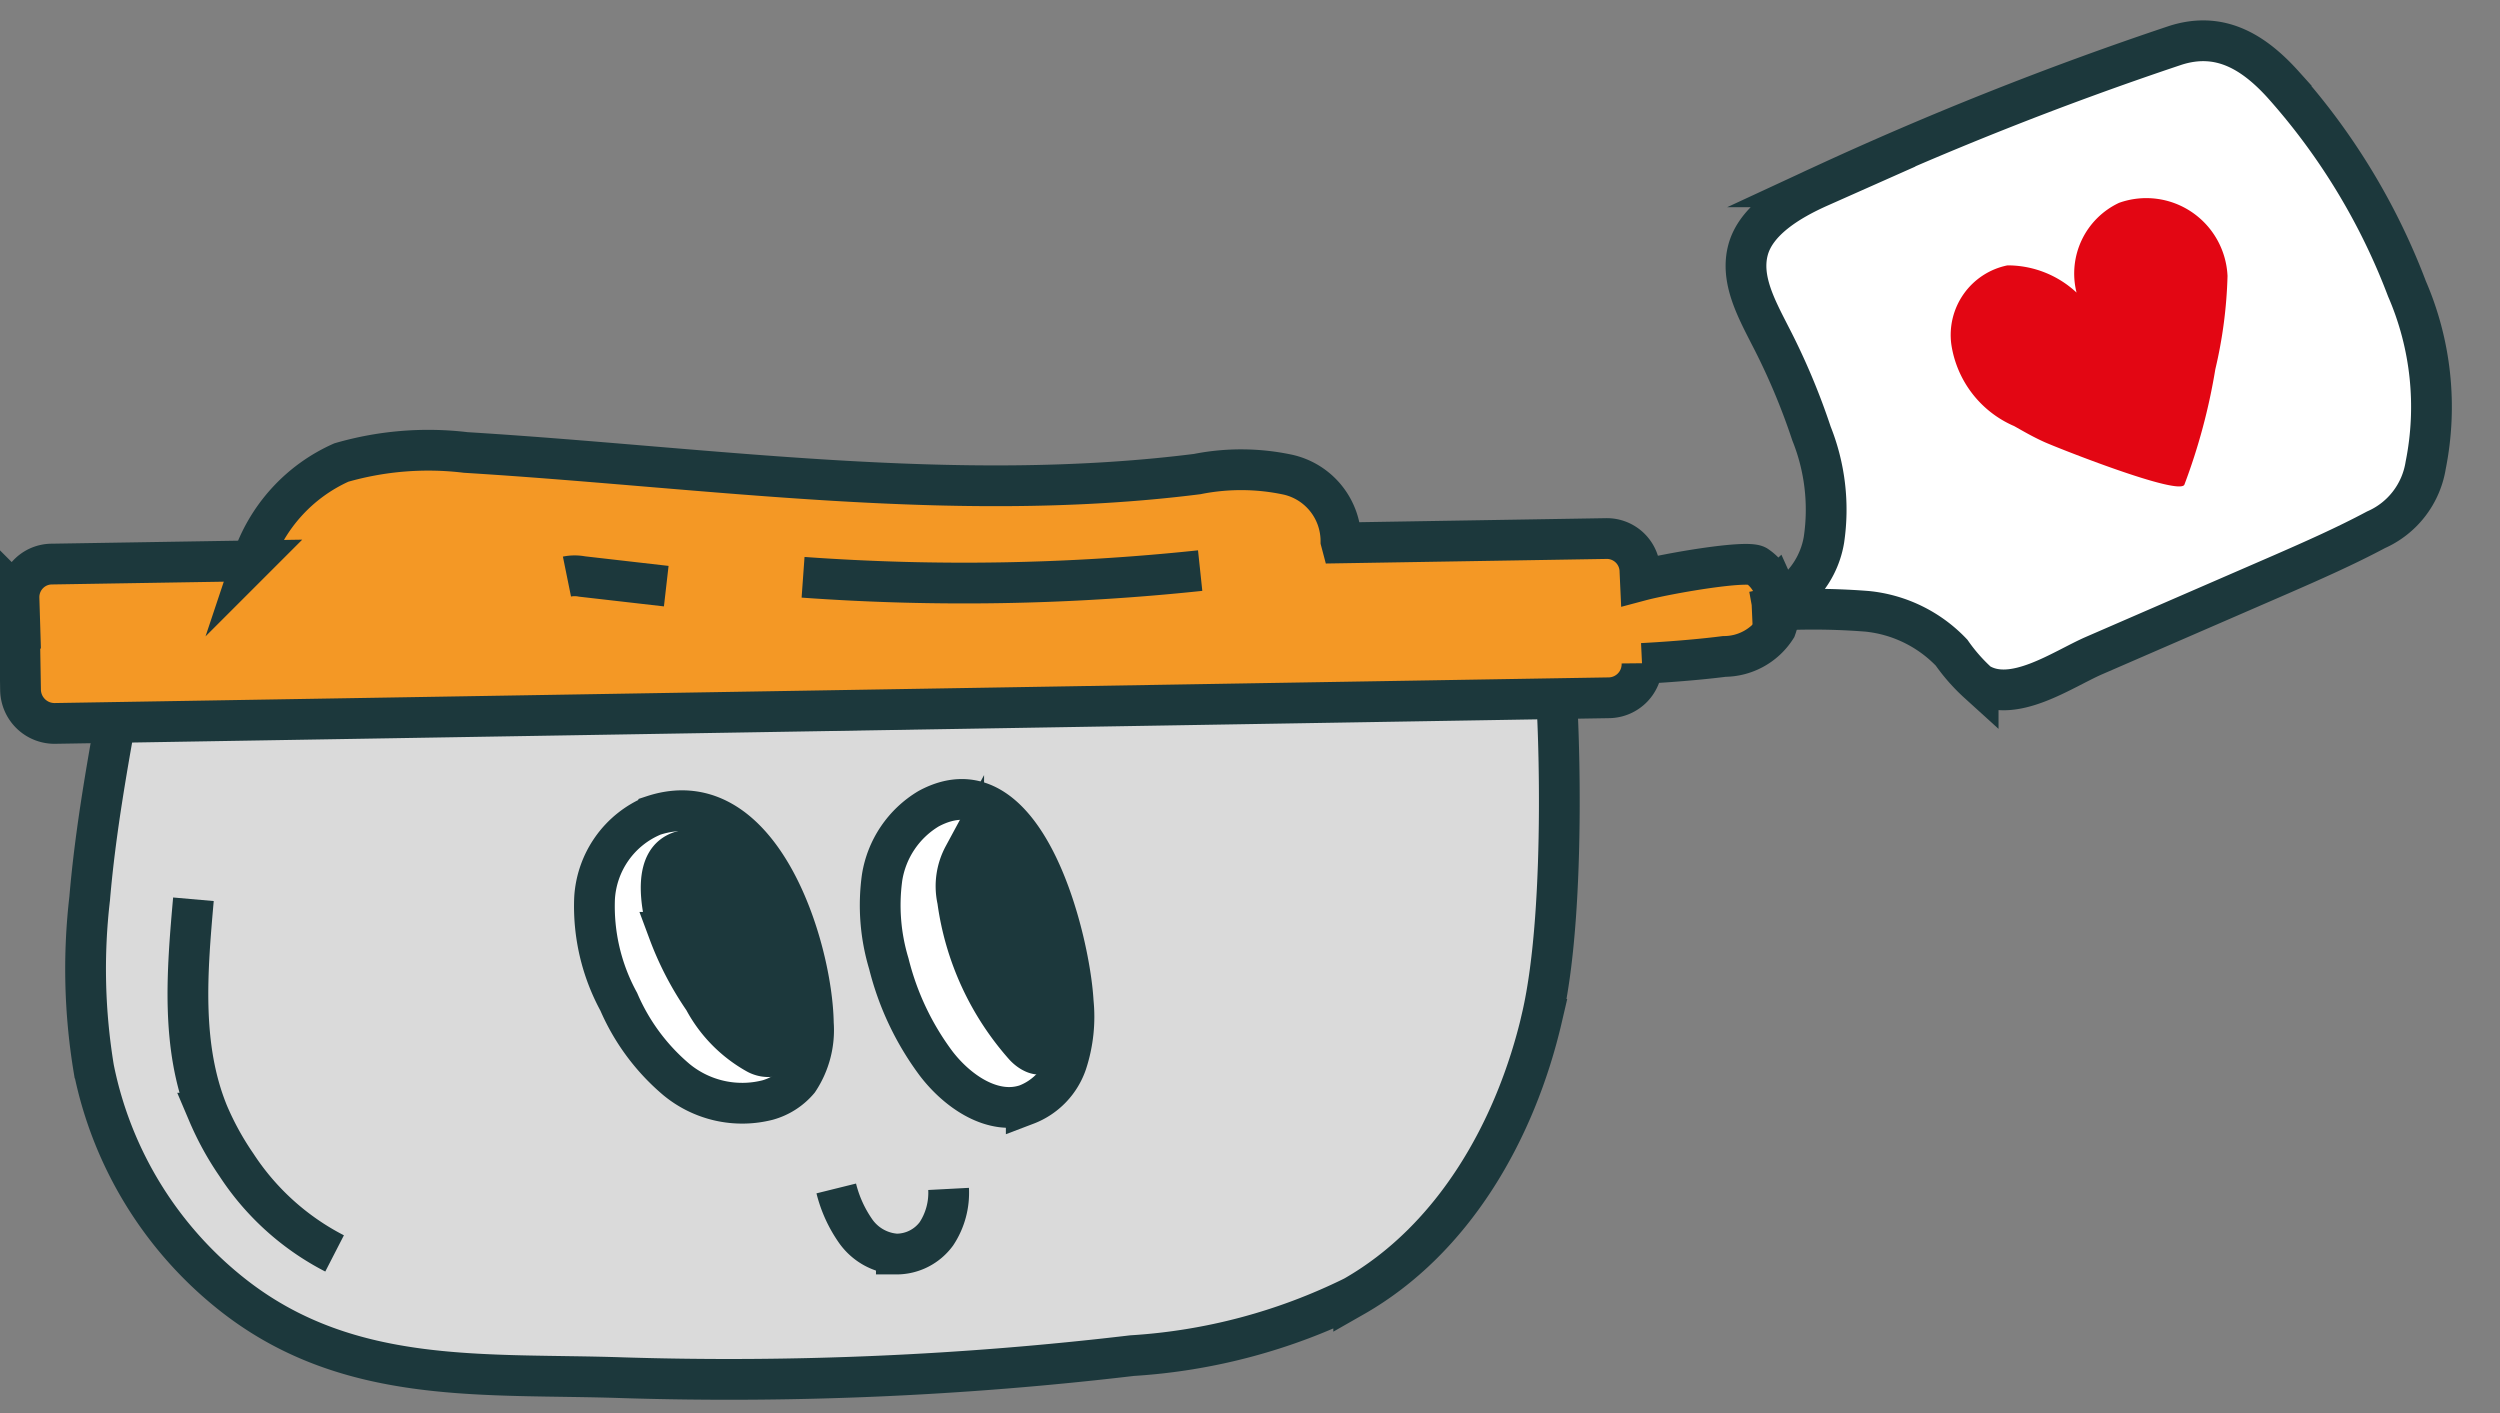<svg width="92" height="52" fill="none" xmlns="http://www.w3.org/2000/svg"><rect width="100%" height="100%" fill="#808080" stroke="none"/><g clip-path="url(#a)"><path d="M56.744 37.45c-.962 4.14-3.245 8.166-6.928 10.265a21.389 21.389 0 0 1-8.155 2.172 126.195 126.195 0 0 1-18.726.814c-5.032-.172-10.012.316-14.273-2.972-2.692-2.082-4.543-5.069-5.213-8.409a22.518 22.518 0 0 1-.149-6.257c.211-2.5.663-4.992 1.109-7.462 8.539-.69 17.641.656 26.279.53 8.638-.126 17.254-.525 25.907-1.173.231-.062.559.006.64.233.081.227.476 8.107-.493 12.259Z" fill="#DADADA" stroke="#1C383C" stroke-width="1.5" stroke-miterlimit="10"/><path d="M65.302 21.676a1.906 1.906 0 0 1 .052 1.436 2.271 2.271 0 0 1-.818.764 2.267 2.267 0 0 1-1.082.281c-1.418.181-3.028.258-3.028.258a1.24 1.24 0 0 1-.341.88 1.233 1.233 0 0 1-.86.383l-57.205.944a1.247 1.247 0 0 1-.88-.349 1.254 1.254 0 0 1-.384-.868l-.057-3.392a1.222 1.222 0 0 1 .342-.885 1.216 1.216 0 0 1 .398-.274 1.215 1.215 0 0 1 .473-.096l7.37-.119a6.074 6.074 0 0 1 1.26-2.155 6.053 6.053 0 0 1 2.019-1.463 11.546 11.546 0 0 1 4.578-.37c8.973.551 17.988 1.92 26.917.795a8.269 8.269 0 0 1 3.34.022 2.499 2.499 0 0 1 1.402.878c.355.444.548.996.549 1.564l.018.068 9.733-.159a1.217 1.217 0 0 1 .883.345 1.224 1.224 0 0 1 .37.875l.015.328c.964-.257 3.874-.763 4.272-.548.309.205.542.507.662.859Z" fill="#F49825" stroke="#1C383C" stroke-width="1.5" stroke-miterlimit="10"/><path d="M34.174 29.76a3.599 3.599 0 0 0-1.136 1.073 3.61 3.61 0 0 0-.576 1.455 7.446 7.446 0 0 0 .247 3.176 10.296 10.296 0 0 0 1.744 3.678c.791 1.032 2.09 1.919 3.313 1.51a2.509 2.509 0 0 0 .917-.606 2.518 2.518 0 0 0 .571-.94 5.455 5.455 0 0 0 .24-2.239c-.129-2.306-1.764-9.027-5.32-7.107ZM24.033 30.016a3.505 3.505 0 0 0-1.511 1.209 3.523 3.523 0 0 0-.642 1.829 7.339 7.339 0 0 0 .891 3.812 7.771 7.771 0 0 0 2.113 2.855 3.805 3.805 0 0 0 1.591.784 3.79 3.79 0 0 0 1.771-.023 2.289 2.289 0 0 0 1.138-.728 3.335 3.335 0 0 0 .547-2.093c-.037-2.735-1.901-8.96-5.897-7.647Z" fill="#fff" stroke="#1C383C" stroke-width="1.5" stroke-miterlimit="10"/><path d="M24.611 34.31a11.302 11.302 0 0 0 1.289 2.474 4.918 4.918 0 0 0 1.932 1.981.896.896 0 0 0 .655.095.847.847 0 0 0 .331-.289.851.851 0 0 0 .142-.417 8.158 8.158 0 0 0-.28-4.192 4.263 4.263 0 0 0-1.295-1.996c-.51-.403-1.929-1.04-2.643-.466-.714.574-.323 2.199-.129 2.81ZM35.464 31.493a2.355 2.355 0 0 0-.225 1.634 10.116 10.116 0 0 0 2.46 5.362c.19.208.537.427.751.225a.519.519 0 0 0 .132-.242 10.036 10.036 0 0 0-.36-5.227c-.276-.879-1.549-3.606-2.758-1.751Z" fill="#1C383C" stroke="#1C383C" stroke-width="1.5" stroke-miterlimit="10"/><path d="M30.774 43.735a4.719 4.719 0 0 0 .72 1.579 2.002 2.002 0 0 0 .653.586c.258.144.545.23.839.249a1.819 1.819 0 0 0 .826-.196 1.823 1.823 0 0 0 .648-.549c.322-.488.479-1.067.448-1.652M7.118 33.093c-.233 2.651-.467 5.417.538 7.873a10.786 10.786 0 0 0 1.042 1.897 9.491 9.491 0 0 0 3.615 3.263M44.166 20.998a82.56 82.56 0 0 1-14.613.246M20.864 21.218a1.434 1.434 0 0 1 .556-.003l3.098.355" stroke="#1C383C" stroke-width="1.5" stroke-miterlimit="10"/><path d="M64.507 22.517a3.228 3.228 0 0 0 1.725-.911 3.246 3.246 0 0 0 .889-1.741 7.539 7.539 0 0 0-.459-3.913 24.686 24.686 0 0 0-1.516-3.593c-.509-1.001-1.107-2.082-.818-3.162s1.506-1.821 2.633-2.322a126.759 126.759 0 0 1 13.087-5.204c1.646-.53 2.893.24 3.99 1.461a24.124 24.124 0 0 1 4.539 7.496 10.931 10.931 0 0 1 .688 6.495 3.138 3.138 0 0 1-.612 1.419 3.124 3.124 0 0 1-1.214.953c-1.127.601-2.304 1.121-3.471 1.631l-6.913 3.002c-1.167.51-2.993 1.811-4.259 1.001a6.624 6.624 0 0 1-.978-1.111 4.981 4.981 0 0 0-3.102-1.521 25.232 25.232 0 0 0-4.21.02Z" fill="#fff" stroke="#1C383C" stroke-width="1.5" stroke-miterlimit="10"/><path d="M74.102 15.672a3.893 3.893 0 0 1-1.534-1.204 3.91 3.91 0 0 1-.76-1.799 2.619 2.619 0 0 1 .462-1.86 2.603 2.603 0 0 1 1.603-1.043 3.714 3.714 0 0 1 2.544 1.001 2.88 2.88 0 0 1 .191-1.934 2.867 2.867 0 0 1 1.375-1.369 2.984 2.984 0 0 1 2.671.338c.388.262.709.611.938 1.02a3.01 3.01 0 0 1 .381 1.334 16.792 16.792 0 0 1-.449 3.433 22.196 22.196 0 0 1-1.137 4.243c-.17.44-4.728-1.371-5.167-1.571-.439-.2-.758-.39-1.117-.591Z" fill="#E30613"/></g><defs><clipPath id="a"><path fill="#fff" d="M0 0h92v52H0z"/></clipPath></defs></svg>